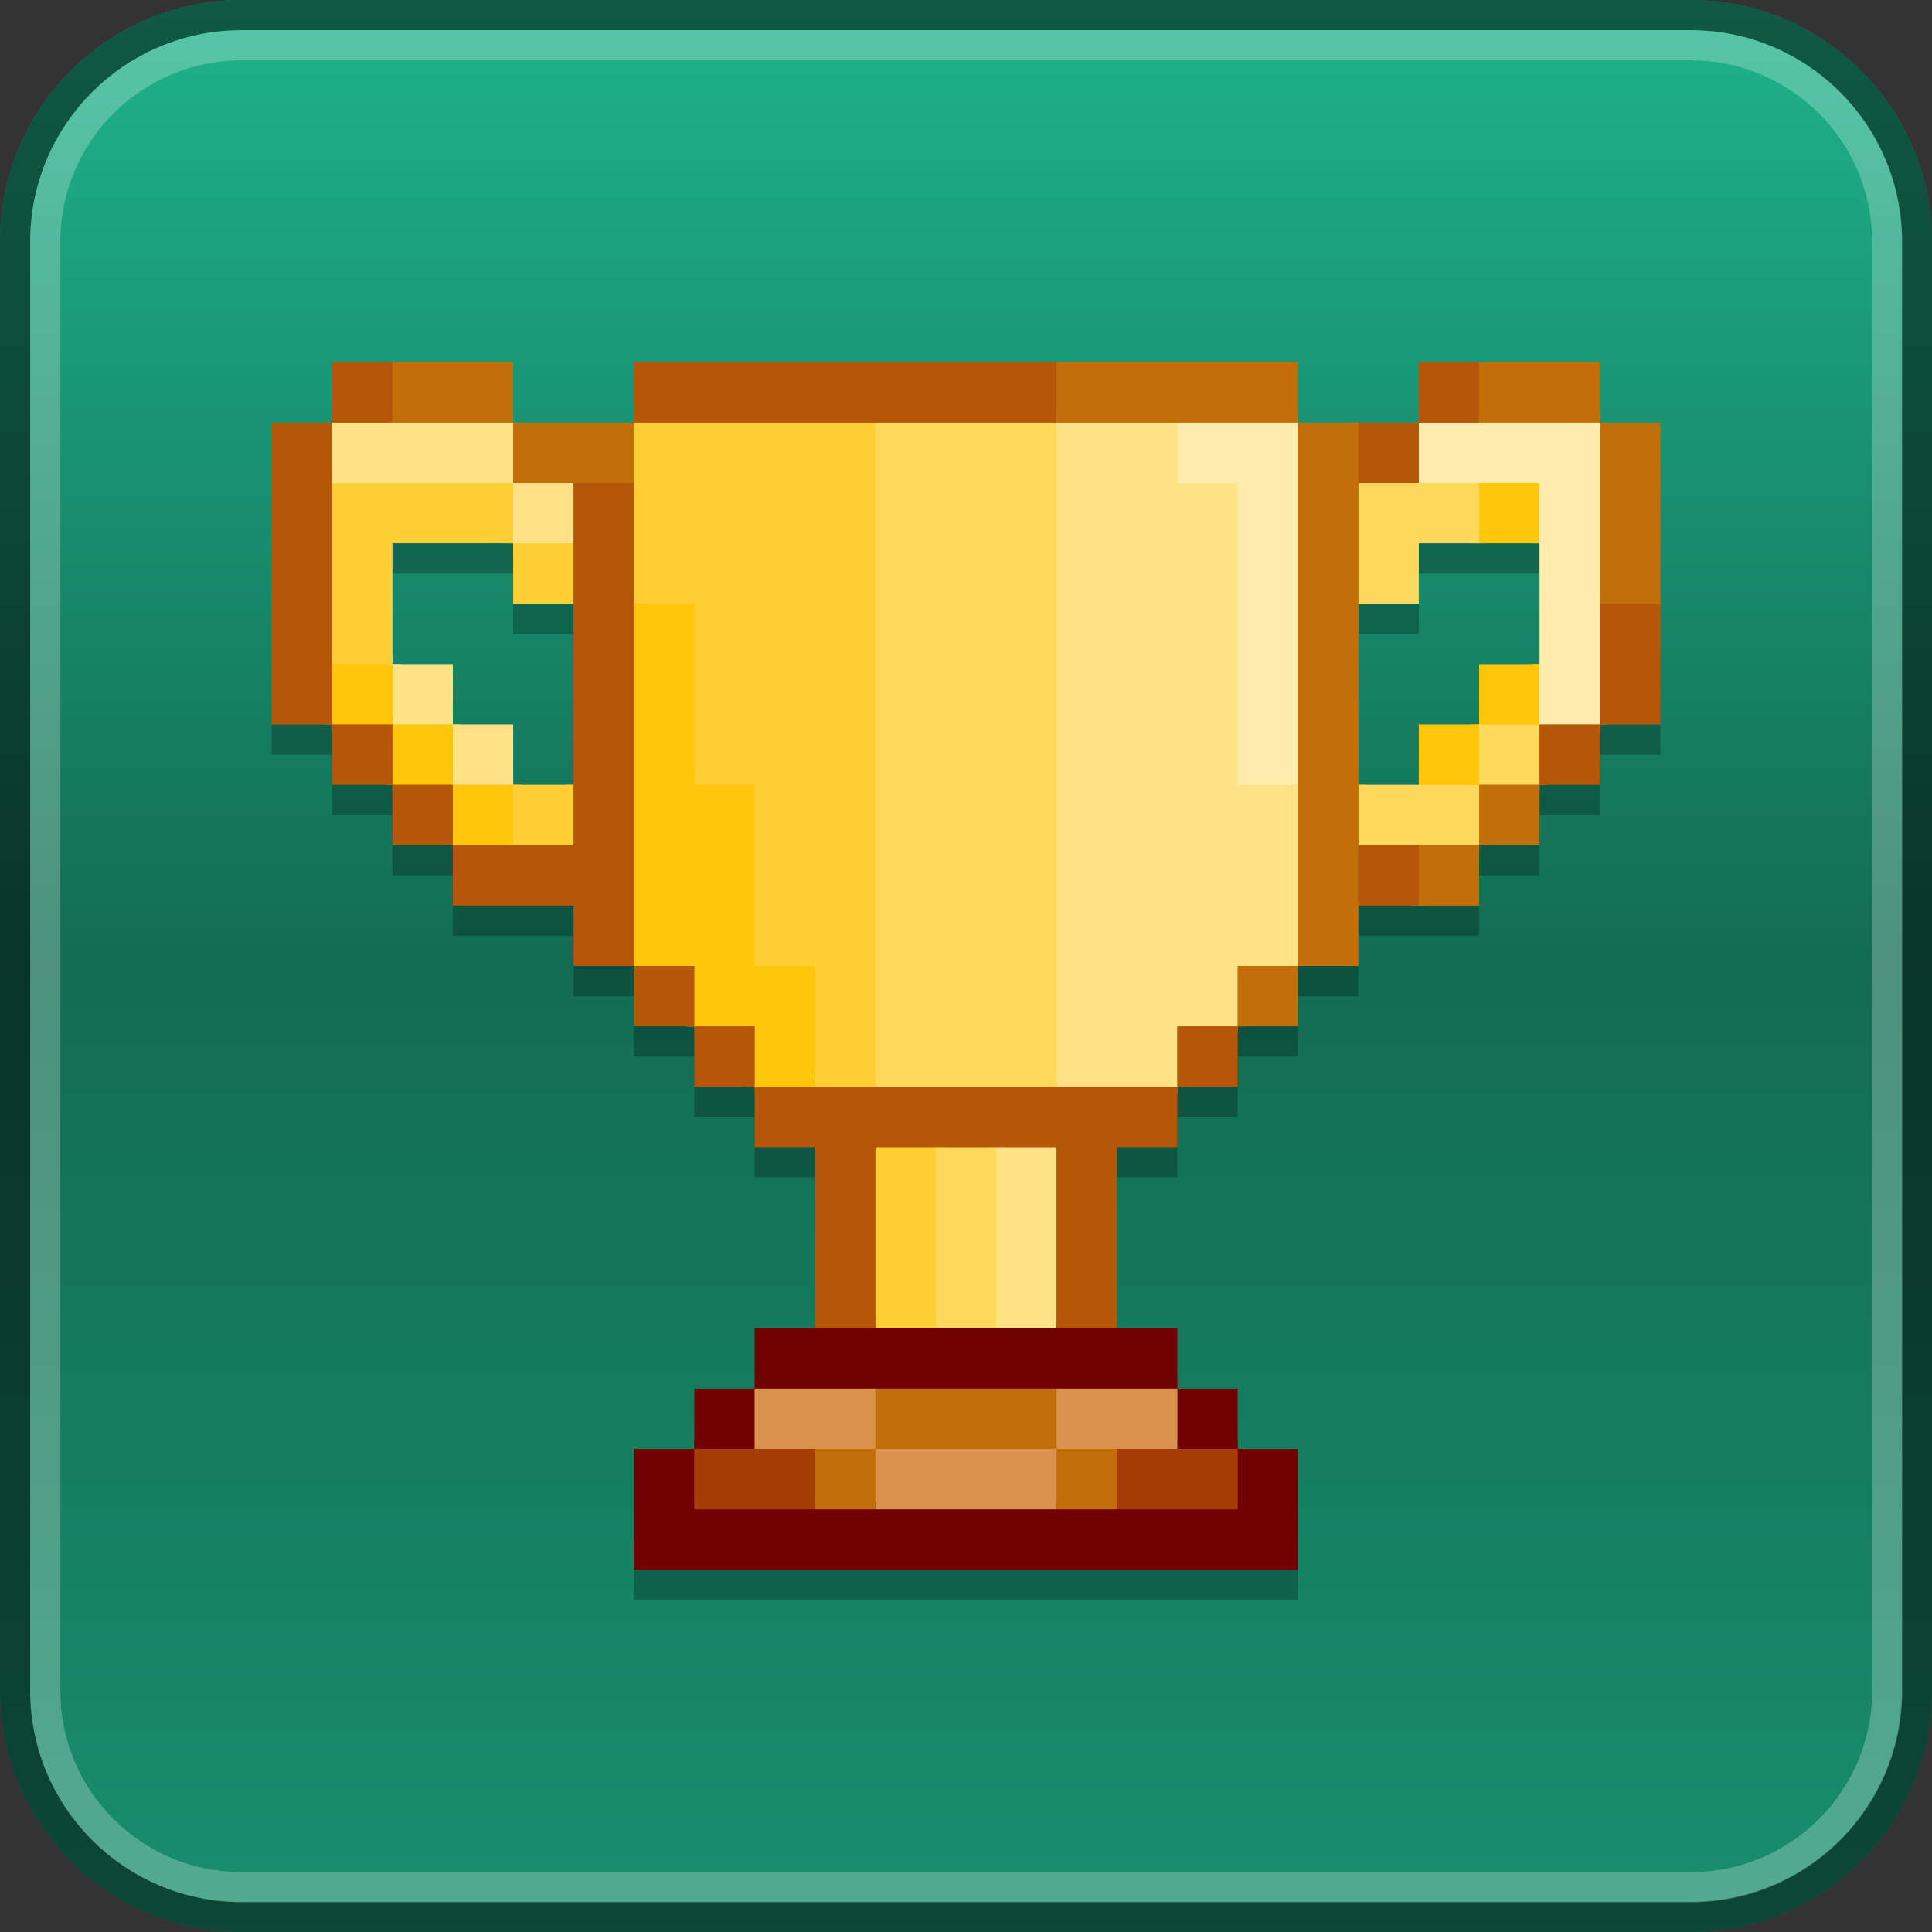 <?xml version="1.0" encoding="UTF-8" standalone="no"?><!DOCTYPE svg PUBLIC "-//W3C//DTD SVG 1.1//EN" "http://www.w3.org/Graphics/SVG/1.1/DTD/svg11.dtd"><svg width="64px" height="64px" version="1.1" xmlns="http://www.w3.org/2000/svg" xmlns:xlink="http://www.w3.org/1999/xlink" xml:space="preserve" xmlns:serif="http://www.serif.com/" style="fill-rule:evenodd;clip-rule:evenodd;stroke-linejoin:round;stroke-miterlimit:2;"><rect width="100%" height="100%" fill="#333333" stroke="none"/><g id="SpeedRun.com"><path d="M64,8L64,56C64,60.415 60.415,64 56,64L8,64C3.585,64 0,60.415 0,56L0,8C0,3.585 3.585,0 8,0L56,0C60.415,0 64,3.585 64,8Z" style="fill:url(#_Linear1);"/><g><g><rect x="21" y="51" width="22" height="2" style="fill-opacity:0.25;"/><path d="M9,24L9,25L11,25L11,27L13,27L13,29L15,29L15,31L19,31L19,33L21,33L21,35L23,35L23,37L25,37L25,39L27,39L27,27L16,27L16,25L14,25L14,24L9,24Z" style="fill-opacity:0.25;"/><g transform="matrix(-1,0,0,1,64,0)"><path d="M9,24L9,25L11,25L11,27L13,27L13,29L15,29L15,31L19,31L19,33L21,33L21,35L23,35L23,37L25,37L25,39L27,39L27,27L16,27L16,25L14,25L14,24L9,24Z" style="fill-opacity:0.25;"/></g><path d="M13,17L13,19L17,19L17,21L19,21L19,17L13,17Z" style="fill-opacity:0.25;"/><g transform="matrix(-1,0,0,1,64,0)"><path d="M13,17L13,19L17,19L17,21L19,21L19,17L13,17Z" style="fill-opacity:0.25;"/></g></g><g id="stitching"><g id="_.5px-expanded-strokes" serif:id=".5px expanded strokes"><rect x="12.75" y="12" width="0.5" height="2" style="fill:url(#_Linear2);"/><rect x="34.75" y="12" width="0.5" height="2" style="fill:url(#_Linear3);"/><rect x="48.75" y="12" width="0.5" height="2" style="fill:url(#_Linear4);"/><rect x="11" y="13.75" width="2" height="0.5" style="fill:url(#_Linear5);"/><rect x="13" y="13.75" width="4" height="0.5" style="fill:url(#_Linear6);"/><rect x="21" y="13.75" width="8" height="0.5" style="fill:url(#_Linear7);"/><rect x="29" y="13.75" width="6" height="0.5" style="fill:url(#_Linear8);"/><rect x="35" y="13.75" width="4" height="0.5" style="fill:url(#_Linear9);"/><rect x="39" y="13.75" width="4" height="0.5" style="fill:url(#_Linear10);"/><rect x="47" y="13.75" width="2" height="0.5" style="fill:url(#_Linear11);"/><rect x="49" y="13.75" width="4" height="0.5" style="fill:url(#_Linear12);"/><rect x="10.75" y="14" width="0.5" height="2" style="fill:url(#_Linear13);"/><rect x="16.75" y="14" width="0.5" height="2" style="fill:url(#_Linear14);"/><rect x="20.75" y="14" width="0.5" height="2" style="fill:url(#_Linear15);"/><rect x="28.75" y="14" width="0.5" height="22" style="fill:url(#_Linear16);"/><rect x="34.75" y="14" width="0.5" height="22" style="fill:url(#_Linear17);"/><rect x="38.75" y="14" width="0.5" height="2" style="fill:url(#_Linear18);"/><rect x="39" y="15.75" width="2" height="0.5" style="fill:url(#_Linear19);"/><g transform="matrix(6.12323e-17,5,-1,3.06162e-16,57,-179)"><rect x="39" y="15.75" width="2" height="0.5" style="fill:url(#_Linear20);"/></g><g transform="matrix(1,2.44929e-16,4.89859e-17,1,2,10)"><rect x="39" y="15.75" width="2" height="0.5" style="fill:url(#_Linear21);"/></g><rect x="42.75" y="14" width="0.5" height="12" style="fill:url(#_Linear22);"/><rect x="44.75" y="14" width="0.5" height="2" style="fill:url(#_Linear23);"/><rect x="46.75" y="14" width="0.5" height="2" style="fill:url(#_Linear24);"/><rect x="52.75" y="14" width="0.5" height="6" style="fill:url(#_Linear25);"/><rect x="11" y="15.75" width="6" height="0.5" style="fill:url(#_Linear26);"/><rect x="17" y="15.75" width="2" height="0.5" style="fill:url(#_Linear27);"/><rect x="19" y="15.75" width="2" height="0.5" style="fill:url(#_Linear28);"/><rect x="20.75" y="16" width="0.5" height="4" style="fill:url(#_Linear29);"/><rect x="21" y="19.75" width="2" height="0.5" style="fill:url(#_Linear30);"/><g transform="matrix(6.12323e-17,3,-1,1.83697e-16,43,-43)"><rect x="21" y="19.75" width="2" height="0.5" style="fill:url(#_Linear31);"/></g><g transform="matrix(1,1.22465e-16,4.08216e-17,1,2,6)"><rect x="21" y="19.75" width="2" height="0.5" style="fill:url(#_Linear32);"/></g><g transform="matrix(-6.12323e-17,3,-1,3.06162e-16,45,-37)"><rect x="21" y="19.75" width="2" height="0.5" style="fill:url(#_Linear33);"/></g><g transform="matrix(1,-2.12355e-15,-7.07849e-16,1,4,12)"><rect x="21" y="19.75" width="2" height="0.5" style="fill:url(#_Linear34);"/></g><g transform="matrix(3.51705e-15,1.75,-1,-2.46385e-15,47,-4.75)"><rect x="21" y="19.75" width="2" height="0.5" style="fill:url(#_Linear35);"/></g><rect x="27" y="35.75" width="2" height="0.5" style="fill:url(#_Linear36);"/><rect x="20.75" y="20" width="0.5" height="12" style="fill:url(#_Linear37);"/><g transform="matrix(1.02054e-17,-1,0.167,6.12323e-17,17.667,53)"><rect x="20.75" y="20" width="0.5" height="12" style="fill:url(#_Linear38);"/></g><g transform="matrix(1,-5.10269e-17,-5.10269e-17,0.167,2,28.667)"><rect x="20.75" y="20" width="0.5" height="12" style="fill:url(#_Linear39);"/></g><g transform="matrix(1.02054e-17,-1,0.167,6.12323e-17,19.667,55)"><rect x="20.75" y="20" width="0.5" height="12" style="fill:url(#_Linear40);"/></g><g transform="matrix(1,-5.10269e-17,-5.10269e-17,0.167,4,30.667)"><rect x="20.75" y="20" width="0.5" height="12" style="fill:url(#_Linear41);"/></g><g transform="matrix(1.02054e-17,-1,0.167,6.12323e-17,21.667,57)"><rect x="20.75" y="20" width="0.5" height="12" style="fill:url(#_Linear42);"/></g><rect x="29" y="35.75" width="6" height="0.5" style="fill:url(#_Linear43);"/><rect x="35" y="35.75" width="4" height="0.5" style="fill:url(#_Linear44);"/><g transform="matrix(6.12323e-17,-0.5,1,3.06162e-17,3,53.5)"><rect x="35" y="35.75" width="4" height="0.5" style="fill:url(#_Linear45);"/></g><g transform="matrix(0.5,3.06162e-17,3.06162e-17,1,21.5,-2)"><rect x="35" y="35.75" width="4" height="0.5" style="fill:url(#_Linear46);"/></g><rect x="40.75" y="32" width="0.5" height="2" style="fill:url(#_Linear47);"/><g transform="matrix(6.12323e-17,1,-1,6.12323e-17,75,-9)"><rect x="40.75" y="32" width="0.5" height="2" style="fill:url(#_Linear48);"/></g><g transform="matrix(1,-3.39932e-15,1.13311e-15,3,2,-70)"><rect x="40.75" y="32" width="0.5" height="2" style="fill:url(#_Linear49);"/></g><rect x="10.75" y="16" width="0.5" height="6" style="fill:url(#_Linear50);"/><rect x="11" y="21.75" width="2" height="0.5" style="fill:url(#_Linear51);"/><rect x="16.75" y="16" width="0.5" height="2" style="fill:url(#_Linear52);"/><g transform="matrix(6.12323e-17,-1,1,6.12323e-17,1,35)"><rect x="16.75" y="16" width="0.5" height="2" style="fill:url(#_Linear53);"/></g><rect x="18.75" y="16" width="0.5" height="2" style="fill:url(#_Linear54);"/><rect x="18.75" y="18" width="0.5" height="2" style="fill:url(#_Linear55);"/><rect x="12.75" y="22" width="0.5" height="2" style="fill:url(#_Linear56);"/><g transform="matrix(6.12323e-17,-1,1,6.12323e-17,-9,37)"><rect x="12.75" y="22" width="0.5" height="2" style="fill:url(#_Linear57);"/></g><g transform="matrix(1,0,0,1,2,2)"><rect x="12.75" y="22" width="0.5" height="2" style="fill:url(#_Linear58);"/></g><g transform="matrix(6.12323e-17,-1,1,6.12323e-17,-7,39)"><rect x="12.75" y="22" width="0.5" height="2" style="fill:url(#_Linear59);"/></g><rect x="15" y="27.75" width="2" height="0.5" style="fill:url(#_Linear60);"/><g transform="matrix(6.12323e-17,1,-1,6.12323e-17,43,11)"><rect x="15" y="27.75" width="2" height="0.5" style="fill:url(#_Linear61);"/></g><g transform="matrix(1,0,0,1,-2,-2)"><rect x="15" y="27.75" width="2" height="0.5" style="fill:url(#_Linear62);"/></g><g transform="matrix(6.12323e-17,1,-1,6.12323e-17,41,9)"><rect x="15" y="27.75" width="2" height="0.5" style="fill:url(#_Linear63);"/></g><g transform="matrix(1,-6.31439e-16,6.31439e-16,1,-4,-4)"><rect x="15" y="27.75" width="2" height="0.5" style="fill:url(#_Linear64);"/></g><rect x="16.75" y="26" width="0.5" height="2" style="fill:url(#_Linear65);"/><rect x="17" y="27.75" width="2" height="0.5" style="fill:url(#_Linear66);"/><g transform="matrix(6.12323e-17,-1,1,6.12323e-17,-9,45)"><rect x="17" y="27.75" width="2" height="0.5" style="fill:url(#_Linear67);"/></g><rect x="10.75" y="22" width="0.5" height="2" style="fill:url(#_Linear68);"/><rect x="45" y="15.75" width="2" height="0.5" style="fill:url(#_Linear69);"/><rect x="47" y="15.75" width="2" height="0.5" style="fill:url(#_Linear70);"/><rect x="49" y="15.75" width="2" height="0.5" style="fill:url(#_Linear71);"/><g transform="matrix(6.12323e-17,1,-1,6.12323e-17,67,-33)"><rect x="49" y="15.75" width="2" height="0.5" style="fill:url(#_Linear72);"/></g><rect x="52.75" y="20" width="0.5" height="4" style="fill:url(#_Linear73);"/><g transform="matrix(3.06162e-17,1,-0.5,6.12323e-17,63,-29)"><rect x="52.75" y="20" width="0.5" height="4" style="fill:url(#_Linear74);"/></g><rect x="50.75" y="22" width="0.5" height="2" style="fill:url(#_Linear75);"/><rect x="48.75" y="16" width="0.5" height="2" style="fill:url(#_Linear76);"/><rect x="44.75" y="16" width="0.5" height="4" style="fill:url(#_Linear77);"/><rect x="49" y="23.75" width="2" height="0.5" style="fill:url(#_Linear78);"/><g transform="matrix(-1.07188e-15,-1,1,-1.07188e-15,25,75)"><rect x="49" y="23.75" width="2" height="0.5" style="fill:url(#_Linear79);"/></g><g transform="matrix(1,-1.13311e-15,1.13311e-15,1,-2,2)"><rect x="49" y="23.75" width="2" height="0.5" style="fill:url(#_Linear80);"/></g><rect x="50.75" y="24" width="0.5" height="2" style="fill:url(#_Linear81);"/><rect x="49" y="25.75" width="2" height="0.5" style="fill:url(#_Linear82);"/><g transform="matrix(6.12323e-17,-1,1,6.12323e-17,23,77)"><rect x="49" y="25.75" width="2" height="0.5" style="fill:url(#_Linear83);"/></g><g transform="matrix(1,0,0,1,-2,2)"><rect x="49" y="25.75" width="2" height="0.5" style="fill:url(#_Linear84);"/></g><rect x="45" y="27.75" width="2" height="0.5" style="fill:url(#_Linear85);"/><rect x="44.75" y="26" width="0.5" height="2" style="fill:url(#_Linear86);"/><rect x="46.75" y="28" width="0.5" height="2" style="fill:url(#_Linear87);"/><rect x="28.75" y="38" width="0.5" height="6" style="fill:url(#_Linear88);"/><g transform="matrix(2.04108e-17,1,-0.333,6.12323e-17,43.667,9)"><rect x="28.75" y="38" width="0.5" height="6" style="fill:url(#_Linear89);"/></g><rect x="31" y="37.75" width="2" height="0.5" style="fill:url(#_Linear90);"/><rect x="33" y="37.75" width="2" height="0.5" style="fill:url(#_Linear91);"/><g transform="matrix(6.12323e-17,3,-1,1.83697e-16,73,-61)"><rect x="33" y="37.75" width="2" height="0.5" style="fill:url(#_Linear92);"/></g><rect x="32.75" y="38" width="0.5" height="6" style="fill:url(#_Linear93);"/><rect x="30.75" y="38" width="0.5" height="6" style="fill:url(#_Linear94);"/><g transform="matrix(1,0,0,1,-2,0)"><rect x="29" y="43.75" width="2" height="0.5" style="fill:url(#_Linear95);"/></g><rect x="29" y="43.75" width="2" height="0.5" style="fill:url(#_Linear96);"/><rect x="31" y="43.75" width="2" height="0.5" style="fill:url(#_Linear97);"/><rect x="33" y="43.75" width="2" height="0.5" style="fill:url(#_Linear98);"/><g transform="matrix(1,0,0,1,2,0)"><rect x="33" y="43.75" width="2" height="0.5" style="fill:url(#_Linear99);"/></g><rect x="25" y="45.75" width="4" height="0.5" style="fill:url(#_Linear100);"/><g transform="matrix(6.12323e-17,-0.5,1,3.06162e-17,-21,60.5)"><rect x="25" y="45.75" width="4" height="0.5" style="fill:url(#_Linear101);"/></g><g transform="matrix(1,0,0,1,10,0)"><rect x="25" y="45.75" width="4" height="0.5" style="fill:url(#_Linear102);"/></g><g transform="matrix(0,0.5,-1,9.18485e-17,85,33.5)"><rect x="25" y="45.75" width="4" height="0.5" style="fill:url(#_Linear103);"/></g><rect x="29" y="45.75" width="6" height="0.5" style="fill:url(#_Linear104);"/><rect x="28.75" y="46" width="0.5" height="2" style="fill:url(#_Linear105);"/><g transform="matrix(6.12323e-17,1,-1,6.12323e-17,75,19)"><rect x="28.75" y="46" width="0.5" height="2" style="fill:url(#_Linear106);"/></g><g transform="matrix(-1,-1.22465e-16,1.22465e-16,-1,64,94)"><rect x="28.75" y="46" width="0.5" height="2" style="fill:url(#_Linear107);"/></g><g transform="matrix(6.12323e-17,1,-1,6.12323e-17,83,19)"><rect x="28.75" y="46" width="0.5" height="2" style="fill:url(#_Linear108);"/></g><rect x="29" y="47.75" width="6" height="0.5" style="fill:url(#_Linear109);"/><rect x="25" y="47.75" width="2" height="0.5" style="fill:url(#_Linear110);"/><rect x="37" y="47.75" width="2" height="0.5" style="fill:url(#_Linear111);"/><rect x="28.75" y="48" width="0.5" height="2" style="fill:url(#_Linear112);"/><rect x="34.75" y="48" width="0.5" height="2" style="fill:url(#_Linear113);"/><rect x="29" y="49.75" width="6" height="0.5" style="fill:url(#_Linear114);"/><rect x="26.75" y="48" width="0.5" height="2" style="fill:url(#_Linear115);"/><rect x="36.75" y="48" width="0.5" height="2" style="fill:url(#_Linear116);"/><rect x="39" y="47.75" width="2" height="0.5" style="fill:url(#_Linear117);"/><g transform="matrix(6.12323e-17,1,-1,6.12323e-17,89,9)"><rect x="39" y="47.75" width="2" height="0.5" style="fill:url(#_Linear118);"/></g><g transform="matrix(-2,1.22465e-16,-2.44929e-16,-1,119,98)"><rect x="39" y="47.75" width="2" height="0.5" style="fill:url(#_Linear119);"/></g><g transform="matrix(1,0,0,1,-16,0)"><rect x="39" y="47.75" width="2" height="0.5" style="fill:url(#_Linear120);"/></g><g transform="matrix(6.12323e-17,-1,1,6.12323e-17,-25,89)"><rect x="39" y="47.75" width="2" height="0.5" style="fill:url(#_Linear121);"/></g><g transform="matrix(-2,1.22465e-16,-2.44929e-16,-1,105,98)"><rect x="39" y="47.75" width="2" height="0.5" style="fill:url(#_Linear122);"/></g><rect x="35" y="49.75" width="2" height="0.5" style="fill:url(#_Linear123);"/><g transform="matrix(1,0,0,1,-8,0)"><rect x="35" y="49.75" width="2" height="0.5" style="fill:url(#_Linear124);"/></g><rect x="53" y="19.75" width="2" height="0.5" style="fill:url(#_Linear125);"/></g></g><g><path d="M41,48L43,48L43,52L21,52L21,48L23,48L23,50L41,50L41,48ZM23,48L23,46L25,46L25,48L23,48ZM25,46L25,44L39,44L39,46L25,46ZM39,46L41,46L41,48L39,48L39,46Z" style="fill:rgb(113,0,0);"/><path d="M35,48L35,46L39,46L39,48L35,48ZM29,48L25,48L25,46L29,46L29,48ZM29,48L35,48L35,50L29,50L29,48Z" style="fill:rgb(218,145,77);"/><path d="M27,48L27,50L23,50L23,48L27,48ZM41,48L41,50L37,50L37,48L41,48Z" style="fill:rgb(166,60,6);"/><path d="M49,26L49,28L45,28L45,26L49,26ZM49,26L49,24L51,24L51,26L49,26ZM45,20L45,16L49,16L49,18L47,18L47,20L45,20ZM35,14L35,36L29,36L29,14L35,14ZM33,38L33,44L31,44L31,38L33,38Z" style="fill:rgb(255,217,92);"/><path d="M17,16L19,16L19,18L17,18L17,16ZM17,16L11,16L11,14L17,14L17,16ZM15,24L13,24L13,22L15,22L15,24ZM15,24L17,24L17,26L15,26L15,24ZM35,36L35,14L39,14L39,16L41,16L41,26L43,26L43,32L41,32L41,34L39,34L39,36L35,36ZM35,38L35,44L33,44L33,38L35,38Z" style="fill:rgb(255,226,133);"/><path d="M17,18L19,18L19,20L17,20L17,18ZM17,18L13,18L13,22L11,22L11,16L17,16L17,18ZM23,20L21,20L21,14L29,14L29,36L27,36L27,32L25,32L25,26L23,26L23,20ZM31,38L31,44L29,44L29,38L31,38ZM19,26L19,28L17,28L17,26L19,26Z" style="fill:rgb(255,207,51);"/><path d="M13,24L11,24L11,22L13,22L13,24ZM13,24L15,24L15,26L13,26L13,24ZM15,26L17,26L17,28L15,28L15,26ZM49,24L49,26L47,26L47,24L49,24ZM49,24L49,22L51,22L51,24L49,24ZM23,32L21,32L21,20L23,20L23,26L25,26L25,32L27,32L27,36L25,36L25,34L23,34L23,32ZM51,16L51,18L49,18L49,16L51,16Z" style="fill:rgb(255,198,10);"/><path d="M41,16L39,16L39,14L43,14L43,26L41,26L41,16ZM51,16L47,16L47,14L53,14L53,24L51,24L51,16Z" style="fill:rgb(255,236,173);"/><path d="M53,24L53,26L51,26L51,24L53,24ZM53,24L53,20L55,20L55,24L53,24ZM47,14L47,12L49,12L49,14L47,14ZM47,14L47,16L45,16L45,14L47,14ZM11,14L11,12L13,12L13,14L11,14ZM25,36L39,36L39,38L37,38L37,44L35,44L35,38L29,38L29,44L27,44L27,38L25,38L25,36ZM23,34L25,34L25,36L23,36L23,34ZM21,32L23,32L23,34L21,34L21,32ZM11,24L9,24L9,14L11,14L11,24ZM39,36L39,34L41,34L41,36L39,36ZM15,28L19,28L19,16L21,16L21,32L19,32L19,30L15,30L15,28ZM11,24L13,24L13,26L11,26L11,24ZM13,26L15,26L15,28L13,28L13,26ZM47,28L47,30L45,30L45,28L47,28ZM35,12L35,14L21,14L21,12L35,12Z" style="fill:rgb(181,86,8);"/><path d="M17,14L13,14L13,12L17,12L17,14ZM17,14L21,14L21,16L17,16L17,14ZM43,32L43,34L41,34L41,32L43,32ZM43,14L45,14L45,32L43,32L43,14ZM43,14L35,14L35,12L43,12L43,14ZM53,14L49,14L49,12L53,12L53,14ZM53,14L55,14L55,20L53,20L53,14ZM49,28L49,30L47,30L47,28L49,28ZM49,28L49,26L51,26L51,28L49,28ZM29,48L29,46L35,46L35,48L29,48ZM35,48L37,48L37,50L35,50L35,48ZM29,48L29,50L27,50L27,48L29,48Z" style="fill:rgb(195,111,9);"/></g></g></g><g><path d="M64,8L64,56C64,60.415 60.415,64 56,64L8,64C3.585,64 0,60.415 0,56L0,8C0,3.585 3.585,0 8,0L56,0C60.415,0 64,3.585 64,8ZM63,8C63,4.137 59.863,1 56,1L8,1C4.137,1 1,4.137 1,8L1,56C1,59.863 4.137,63 8,63L56,63C59.863,63 63,59.863 63,56L63,8Z" style="fill-opacity:0.5;"/><g transform="matrix(0.969,0,0,0.969,1,1)"><path d="M64,7.226L64,56.774C64,60.762 60.762,64 56.774,64L7.226,64C3.238,64 0,60.762 0,56.774L0,7.226C0,3.238 3.238,0 7.226,0L56.774,0C60.762,0 64,3.238 64,7.226ZM62.968,7.226C62.968,3.807 60.193,1.032 56.774,1.032L7.226,1.032C3.807,1.032 1.032,3.807 1.032,7.226L1.032,56.774C1.032,60.193 3.807,62.968 7.226,62.968L56.774,62.968C60.193,62.968 62.968,60.193 62.968,56.774L62.968,7.226Z" style="fill:white;fill-opacity:0.25;"/></g></g><defs><linearGradient id="_Linear1" x1="0" y1="0" x2="1" y2="0" gradientUnits="userSpaceOnUse" gradientTransform="matrix(3.91887e-15,64,-64,3.91887e-15,32,1.77636e-15)"><stop offset="0" style="stop-color:rgb(30,180,139);stop-opacity:1"/><stop offset="0.5" style="stop-color:rgb(18,108,83);stop-opacity:1"/><stop offset="1" style="stop-color:rgb(24,143,110);stop-opacity:1"/></linearGradient><linearGradient id="_Linear2" x1="0" y1="0" x2="1" y2="0" gradientUnits="userSpaceOnUse" gradientTransform="matrix(1,0,0,1,12.5,13)"><stop offset="0" style="stop-color:rgb(181,86,8);stop-opacity:1"/><stop offset="1" style="stop-color:rgb(195,111,9);stop-opacity:1"/></linearGradient><linearGradient id="_Linear3" x1="0" y1="0" x2="1" y2="0" gradientUnits="userSpaceOnUse" gradientTransform="matrix(1,0,0,1,34.5,13)"><stop offset="0" style="stop-color:rgb(181,86,8);stop-opacity:1"/><stop offset="1" style="stop-color:rgb(195,111,9);stop-opacity:1"/></linearGradient><linearGradient id="_Linear4" x1="0" y1="0" x2="1" y2="0" gradientUnits="userSpaceOnUse" gradientTransform="matrix(1,0,0,1,48.5,13)"><stop offset="0" style="stop-color:rgb(181,86,8);stop-opacity:1"/><stop offset="1" style="stop-color:rgb(195,111,9);stop-opacity:1"/></linearGradient><linearGradient id="_Linear5" x1="0" y1="0" x2="1" y2="0" gradientUnits="userSpaceOnUse" gradientTransform="matrix(6.12323e-17,1,-1,6.12323e-17,12,13.5)"><stop offset="0" style="stop-color:rgb(181,86,8);stop-opacity:1"/><stop offset="1" style="stop-color:rgb(255,226,133);stop-opacity:1"/></linearGradient><linearGradient id="_Linear6" x1="0" y1="0" x2="1" y2="0" gradientUnits="userSpaceOnUse" gradientTransform="matrix(6.12323e-17,1,-1,6.12323e-17,15,13.5)"><stop offset="0" style="stop-color:rgb(195,111,9);stop-opacity:1"/><stop offset="1" style="stop-color:rgb(255,226,133);stop-opacity:1"/></linearGradient><linearGradient id="_Linear7" x1="0" y1="0" x2="1" y2="0" gradientUnits="userSpaceOnUse" gradientTransform="matrix(6.12323e-17,1,-1,6.12323e-17,25,13.5)"><stop offset="0" style="stop-color:rgb(181,86,8);stop-opacity:1"/><stop offset="1" style="stop-color:rgb(255,207,51);stop-opacity:1"/></linearGradient><linearGradient id="_Linear8" x1="0" y1="0" x2="1" y2="0" gradientUnits="userSpaceOnUse" gradientTransform="matrix(6.12323e-17,1,-1,6.12323e-17,32,13.5)"><stop offset="0" style="stop-color:rgb(181,86,8);stop-opacity:1"/><stop offset="1" style="stop-color:rgb(255,217,92);stop-opacity:1"/></linearGradient><linearGradient id="_Linear9" x1="0" y1="0" x2="1" y2="0" gradientUnits="userSpaceOnUse" gradientTransform="matrix(6.12323e-17,1,-1,6.12323e-17,37,13.5)"><stop offset="0" style="stop-color:rgb(195,111,9);stop-opacity:1"/><stop offset="1" style="stop-color:rgb(255,226,133);stop-opacity:1"/></linearGradient><linearGradient id="_Linear10" x1="0" y1="0" x2="1" y2="0" gradientUnits="userSpaceOnUse" gradientTransform="matrix(6.12323e-17,1,-1,6.12323e-17,41,13.5)"><stop offset="0" style="stop-color:rgb(195,111,9);stop-opacity:1"/><stop offset="1" style="stop-color:rgb(255,236,173);stop-opacity:1"/></linearGradient><linearGradient id="_Linear11" x1="0" y1="0" x2="1" y2="0" gradientUnits="userSpaceOnUse" gradientTransform="matrix(6.12323e-17,1,-1,6.12323e-17,48,13.5)"><stop offset="0" style="stop-color:rgb(181,86,8);stop-opacity:1"/><stop offset="1" style="stop-color:rgb(255,236,173);stop-opacity:1"/></linearGradient><linearGradient id="_Linear12" x1="0" y1="0" x2="1" y2="0" gradientUnits="userSpaceOnUse" gradientTransform="matrix(6.12323e-17,1,-1,6.12323e-17,51,13.5)"><stop offset="0" style="stop-color:rgb(195,111,9);stop-opacity:1"/><stop offset="1" style="stop-color:rgb(255,236,173);stop-opacity:1"/></linearGradient><linearGradient id="_Linear13" x1="0" y1="0" x2="1" y2="0" gradientUnits="userSpaceOnUse" gradientTransform="matrix(1,0,0,1,10.5,15)"><stop offset="0" style="stop-color:rgb(181,86,8);stop-opacity:1"/><stop offset="1" style="stop-color:rgb(255,226,133);stop-opacity:1"/></linearGradient><linearGradient id="_Linear14" x1="0" y1="0" x2="1" y2="0" gradientUnits="userSpaceOnUse" gradientTransform="matrix(1,0,0,1,16.5,15)"><stop offset="0" style="stop-color:rgb(255,226,133);stop-opacity:1"/><stop offset="1" style="stop-color:rgb(195,111,9);stop-opacity:1"/></linearGradient><linearGradient id="_Linear15" x1="0" y1="0" x2="1" y2="0" gradientUnits="userSpaceOnUse" gradientTransform="matrix(1,0,0,1,20.5,15)"><stop offset="0" style="stop-color:rgb(195,111,9);stop-opacity:1"/><stop offset="1" style="stop-color:rgb(255,207,51);stop-opacity:1"/></linearGradient><linearGradient id="_Linear16" x1="0" y1="0" x2="1" y2="0" gradientUnits="userSpaceOnUse" gradientTransform="matrix(1,0,0,1,28.5,25)"><stop offset="0" style="stop-color:rgb(255,207,51);stop-opacity:1"/><stop offset="1" style="stop-color:rgb(255,217,92);stop-opacity:1"/></linearGradient><linearGradient id="_Linear17" x1="0" y1="0" x2="1" y2="0" gradientUnits="userSpaceOnUse" gradientTransform="matrix(1,0,0,1,34.5,25)"><stop offset="0" style="stop-color:rgb(255,217,92);stop-opacity:1"/><stop offset="1" style="stop-color:rgb(255,226,133);stop-opacity:1"/></linearGradient><linearGradient id="_Linear18" x1="0" y1="0" x2="1" y2="0" gradientUnits="userSpaceOnUse" gradientTransform="matrix(1,0,0,1,38.5,15)"><stop offset="0" style="stop-color:rgb(255,226,133);stop-opacity:1"/><stop offset="1" style="stop-color:rgb(255,236,173);stop-opacity:1"/></linearGradient><linearGradient id="_Linear19" x1="0" y1="0" x2="1" y2="0" gradientUnits="userSpaceOnUse" gradientTransform="matrix(6.12323e-17,-1,1,6.12323e-17,40,16.5)"><stop offset="0" style="stop-color:rgb(255,226,133);stop-opacity:1"/><stop offset="1" style="stop-color:rgb(255,236,173);stop-opacity:1"/></linearGradient><linearGradient id="_Linear20" x1="0" y1="0" x2="1" y2="0" gradientUnits="userSpaceOnUse" gradientTransform="matrix(6.12323e-17,-1,1,6.12323e-17,40,16.5)"><stop offset="0" style="stop-color:rgb(255,226,133);stop-opacity:1"/><stop offset="1" style="stop-color:rgb(255,236,173);stop-opacity:1"/></linearGradient><linearGradient id="_Linear21" x1="0" y1="0" x2="1" y2="0" gradientUnits="userSpaceOnUse" gradientTransform="matrix(6.12323e-17,-1,1,6.12323e-17,40,16.5)"><stop offset="0" style="stop-color:rgb(255,226,133);stop-opacity:1"/><stop offset="1" style="stop-color:rgb(255,236,173);stop-opacity:1"/></linearGradient><linearGradient id="_Linear22" x1="0" y1="0" x2="1" y2="0" gradientUnits="userSpaceOnUse" gradientTransform="matrix(1,0,0,1,42.5,20)"><stop offset="0" style="stop-color:rgb(255,236,173);stop-opacity:1"/><stop offset="1" style="stop-color:rgb(195,111,9);stop-opacity:1"/></linearGradient><linearGradient id="_Linear23" x1="0" y1="0" x2="1" y2="0" gradientUnits="userSpaceOnUse" gradientTransform="matrix(1,0,0,1,44.5,15)"><stop offset="0" style="stop-color:rgb(195,111,9);stop-opacity:1"/><stop offset="1" style="stop-color:rgb(181,86,8);stop-opacity:1"/></linearGradient><linearGradient id="_Linear24" x1="0" y1="0" x2="1" y2="0" gradientUnits="userSpaceOnUse" gradientTransform="matrix(1,0,0,1,46.5,15)"><stop offset="0" style="stop-color:rgb(181,86,8);stop-opacity:1"/><stop offset="1" style="stop-color:rgb(255,236,173);stop-opacity:1"/></linearGradient><linearGradient id="_Linear25" x1="0" y1="0" x2="1" y2="0" gradientUnits="userSpaceOnUse" gradientTransform="matrix(1,0,0,1,52.5,17)"><stop offset="0" style="stop-color:rgb(255,236,173);stop-opacity:1"/><stop offset="1" style="stop-color:rgb(195,111,9);stop-opacity:1"/></linearGradient><linearGradient id="_Linear26" x1="0" y1="0" x2="1" y2="0" gradientUnits="userSpaceOnUse" gradientTransform="matrix(6.12323e-17,1,-1,6.12323e-17,14,15.5)"><stop offset="0" style="stop-color:rgb(255,226,133);stop-opacity:1"/><stop offset="1" style="stop-color:rgb(255,207,51);stop-opacity:1"/></linearGradient><linearGradient id="_Linear27" x1="0" y1="0" x2="1" y2="0" gradientUnits="userSpaceOnUse" gradientTransform="matrix(6.12323e-17,1,-1,6.12323e-17,18,15.5)"><stop offset="0" style="stop-color:rgb(195,111,9);stop-opacity:1"/><stop offset="1" style="stop-color:rgb(255,226,133);stop-opacity:1"/></linearGradient><linearGradient id="_Linear28" x1="0" y1="0" x2="1" y2="0" gradientUnits="userSpaceOnUse" gradientTransform="matrix(6.12323e-17,1,-1,6.12323e-17,20,15.5)"><stop offset="0" style="stop-color:rgb(195,111,9);stop-opacity:1"/><stop offset="1" style="stop-color:rgb(181,86,8);stop-opacity:1"/></linearGradient><linearGradient id="_Linear29" x1="0" y1="0" x2="1" y2="0" gradientUnits="userSpaceOnUse" gradientTransform="matrix(1,0,0,1,20.5,18)"><stop offset="0" style="stop-color:rgb(181,86,8);stop-opacity:1"/><stop offset="1" style="stop-color:rgb(255,207,51);stop-opacity:1"/></linearGradient><linearGradient id="_Linear30" x1="0" y1="0" x2="1" y2="0" gradientUnits="userSpaceOnUse" gradientTransform="matrix(6.12323e-17,1,-1,6.12323e-17,22,19.5)"><stop offset="0" style="stop-color:rgb(255,207,51);stop-opacity:1"/><stop offset="1" style="stop-color:rgb(255,198,10);stop-opacity:1"/></linearGradient><linearGradient id="_Linear31" x1="0" y1="0" x2="1" y2="0" gradientUnits="userSpaceOnUse" gradientTransform="matrix(6.12323e-17,1,-1,6.12323e-17,22,19.5)"><stop offset="0" style="stop-color:rgb(255,207,51);stop-opacity:1"/><stop offset="1" style="stop-color:rgb(255,198,10);stop-opacity:1"/></linearGradient><linearGradient id="_Linear32" x1="0" y1="0" x2="1" y2="0" gradientUnits="userSpaceOnUse" gradientTransform="matrix(6.12323e-17,1,-1,6.12323e-17,22,19.5)"><stop offset="0" style="stop-color:rgb(255,207,51);stop-opacity:1"/><stop offset="1" style="stop-color:rgb(255,198,10);stop-opacity:1"/></linearGradient><linearGradient id="_Linear33" x1="0" y1="0" x2="1" y2="0" gradientUnits="userSpaceOnUse" gradientTransform="matrix(6.12323e-17,1,-1,6.12323e-17,22,19.5)"><stop offset="0" style="stop-color:rgb(255,207,51);stop-opacity:1"/><stop offset="1" style="stop-color:rgb(255,198,10);stop-opacity:1"/></linearGradient><linearGradient id="_Linear34" x1="0" y1="0" x2="1" y2="0" gradientUnits="userSpaceOnUse" gradientTransform="matrix(6.12323e-17,1,-1,6.12323e-17,22,19.5)"><stop offset="0" style="stop-color:rgb(255,207,51);stop-opacity:1"/><stop offset="1" style="stop-color:rgb(255,198,10);stop-opacity:1"/></linearGradient><linearGradient id="_Linear35" x1="0" y1="0" x2="1" y2="0" gradientUnits="userSpaceOnUse" gradientTransform="matrix(6.12323e-17,1,-1,6.12323e-17,22,19.5)"><stop offset="0" style="stop-color:rgb(255,207,51);stop-opacity:1"/><stop offset="1" style="stop-color:rgb(255,198,10);stop-opacity:1"/></linearGradient><linearGradient id="_Linear36" x1="0" y1="0" x2="1" y2="0" gradientUnits="userSpaceOnUse" gradientTransform="matrix(6.12323e-17,1,-1,6.12323e-17,28,35.5)"><stop offset="0" style="stop-color:rgb(255,207,51);stop-opacity:1"/><stop offset="1" style="stop-color:rgb(181,86,8);stop-opacity:1"/></linearGradient><linearGradient id="_Linear37" x1="0" y1="0" x2="1" y2="0" gradientUnits="userSpaceOnUse" gradientTransform="matrix(1,0,0,1,20.5,26)"><stop offset="0" style="stop-color:rgb(181,86,8);stop-opacity:1"/><stop offset="1" style="stop-color:rgb(255,198,10);stop-opacity:1"/></linearGradient><linearGradient id="_Linear38" x1="0" y1="0" x2="1" y2="0" gradientUnits="userSpaceOnUse" gradientTransform="matrix(1,0,0,1,20.5,26)"><stop offset="0" style="stop-color:rgb(181,86,8);stop-opacity:1"/><stop offset="1" style="stop-color:rgb(255,198,10);stop-opacity:1"/></linearGradient><linearGradient id="_Linear39" x1="0" y1="0" x2="1" y2="0" gradientUnits="userSpaceOnUse" gradientTransform="matrix(1,0,0,1,20.5,26)"><stop offset="0" style="stop-color:rgb(181,86,8);stop-opacity:1"/><stop offset="1" style="stop-color:rgb(255,198,10);stop-opacity:1"/></linearGradient><linearGradient id="_Linear40" x1="0" y1="0" x2="1" y2="0" gradientUnits="userSpaceOnUse" gradientTransform="matrix(1,0,0,1,20.5,26)"><stop offset="0" style="stop-color:rgb(181,86,8);stop-opacity:1"/><stop offset="1" style="stop-color:rgb(255,198,10);stop-opacity:1"/></linearGradient><linearGradient id="_Linear41" x1="0" y1="0" x2="1" y2="0" gradientUnits="userSpaceOnUse" gradientTransform="matrix(1,0,0,1,20.5,26)"><stop offset="0" style="stop-color:rgb(181,86,8);stop-opacity:1"/><stop offset="1" style="stop-color:rgb(255,198,10);stop-opacity:1"/></linearGradient><linearGradient id="_Linear42" x1="0" y1="0" x2="1" y2="0" gradientUnits="userSpaceOnUse" gradientTransform="matrix(1,0,0,1,20.5,26)"><stop offset="0" style="stop-color:rgb(181,86,8);stop-opacity:1"/><stop offset="1" style="stop-color:rgb(255,198,10);stop-opacity:1"/></linearGradient><linearGradient id="_Linear43" x1="0" y1="0" x2="1" y2="0" gradientUnits="userSpaceOnUse" gradientTransform="matrix(6.12323e-17,1,-1,6.12323e-17,32,35.5)"><stop offset="0" style="stop-color:rgb(255,217,92);stop-opacity:1"/><stop offset="1" style="stop-color:rgb(181,86,8);stop-opacity:1"/></linearGradient><linearGradient id="_Linear44" x1="0" y1="0" x2="1" y2="0" gradientUnits="userSpaceOnUse" gradientTransform="matrix(6.12323e-17,1,-1,6.12323e-17,37,35.5)"><stop offset="0" style="stop-color:rgb(255,226,133);stop-opacity:1"/><stop offset="1" style="stop-color:rgb(181,86,8);stop-opacity:1"/></linearGradient><linearGradient id="_Linear45" x1="0" y1="0" x2="1" y2="0" gradientUnits="userSpaceOnUse" gradientTransform="matrix(6.12323e-17,1,-1,6.12323e-17,37,35.5)"><stop offset="0" style="stop-color:rgb(255,226,133);stop-opacity:1"/><stop offset="1" style="stop-color:rgb(181,86,8);stop-opacity:1"/></linearGradient><linearGradient id="_Linear46" x1="0" y1="0" x2="1" y2="0" gradientUnits="userSpaceOnUse" gradientTransform="matrix(6.12323e-17,1,-1,6.12323e-17,37,35.5)"><stop offset="0" style="stop-color:rgb(255,226,133);stop-opacity:1"/><stop offset="1" style="stop-color:rgb(181,86,8);stop-opacity:1"/></linearGradient><linearGradient id="_Linear47" x1="0" y1="0" x2="1" y2="0" gradientUnits="userSpaceOnUse" gradientTransform="matrix(1,0,0,1,40.5,33)"><stop offset="0" style="stop-color:rgb(255,226,133);stop-opacity:1"/><stop offset="1" style="stop-color:rgb(195,111,9);stop-opacity:1"/></linearGradient><linearGradient id="_Linear48" x1="0" y1="0" x2="1" y2="0" gradientUnits="userSpaceOnUse" gradientTransform="matrix(1,0,0,1,40.5,33)"><stop offset="0" style="stop-color:rgb(255,226,133);stop-opacity:1"/><stop offset="1" style="stop-color:rgb(195,111,9);stop-opacity:1"/></linearGradient><linearGradient id="_Linear49" x1="0" y1="0" x2="1" y2="0" gradientUnits="userSpaceOnUse" gradientTransform="matrix(1,0,0,1,40.5,33)"><stop offset="0" style="stop-color:rgb(255,226,133);stop-opacity:1"/><stop offset="1" style="stop-color:rgb(195,111,9);stop-opacity:1"/></linearGradient><linearGradient id="_Linear50" x1="0" y1="0" x2="1" y2="0" gradientUnits="userSpaceOnUse" gradientTransform="matrix(1,0,0,1,10.5,19)"><stop offset="0" style="stop-color:rgb(181,86,8);stop-opacity:1"/><stop offset="1" style="stop-color:rgb(255,207,51);stop-opacity:1"/></linearGradient><linearGradient id="_Linear51" x1="0" y1="0" x2="1" y2="0" gradientUnits="userSpaceOnUse" gradientTransform="matrix(6.12323e-17,1,-1,6.12323e-17,12,21.5)"><stop offset="0" style="stop-color:rgb(255,207,51);stop-opacity:1"/><stop offset="1" style="stop-color:rgb(255,198,10);stop-opacity:1"/></linearGradient><linearGradient id="_Linear52" x1="0" y1="0" x2="1" y2="0" gradientUnits="userSpaceOnUse" gradientTransform="matrix(1,0,0,1,16.5,17)"><stop offset="0" style="stop-color:rgb(255,207,51);stop-opacity:1"/><stop offset="1" style="stop-color:rgb(255,226,133);stop-opacity:1"/></linearGradient><linearGradient id="_Linear53" x1="0" y1="0" x2="1" y2="0" gradientUnits="userSpaceOnUse" gradientTransform="matrix(1,0,0,1,16.5,17)"><stop offset="0" style="stop-color:rgb(255,207,51);stop-opacity:1"/><stop offset="1" style="stop-color:rgb(255,226,133);stop-opacity:1"/></linearGradient><linearGradient id="_Linear54" x1="0" y1="0" x2="1" y2="0" gradientUnits="userSpaceOnUse" gradientTransform="matrix(1,0,0,1,18.5,17)"><stop offset="0" style="stop-color:rgb(255,226,133);stop-opacity:1"/><stop offset="1" style="stop-color:rgb(181,86,8);stop-opacity:1"/></linearGradient><linearGradient id="_Linear55" x1="0" y1="0" x2="1" y2="0" gradientUnits="userSpaceOnUse" gradientTransform="matrix(1,0,0,1,18.5,19)"><stop offset="0" style="stop-color:rgb(255,207,51);stop-opacity:1"/><stop offset="1" style="stop-color:rgb(181,86,8);stop-opacity:1"/></linearGradient><linearGradient id="_Linear56" x1="0" y1="0" x2="1" y2="0" gradientUnits="userSpaceOnUse" gradientTransform="matrix(1,0,0,1,12.5,23)"><stop offset="0" style="stop-color:rgb(255,198,10);stop-opacity:1"/><stop offset="1" style="stop-color:rgb(255,226,133);stop-opacity:1"/></linearGradient><linearGradient id="_Linear57" x1="0" y1="0" x2="1" y2="0" gradientUnits="userSpaceOnUse" gradientTransform="matrix(1,0,0,1,12.5,23)"><stop offset="0" style="stop-color:rgb(255,198,10);stop-opacity:1"/><stop offset="1" style="stop-color:rgb(255,226,133);stop-opacity:1"/></linearGradient><linearGradient id="_Linear58" x1="0" y1="0" x2="1" y2="0" gradientUnits="userSpaceOnUse" gradientTransform="matrix(1,0,0,1,12.5,23)"><stop offset="0" style="stop-color:rgb(255,198,10);stop-opacity:1"/><stop offset="1" style="stop-color:rgb(255,226,133);stop-opacity:1"/></linearGradient><linearGradient id="_Linear59" x1="0" y1="0" x2="1" y2="0" gradientUnits="userSpaceOnUse" gradientTransform="matrix(1,0,0,1,12.5,23)"><stop offset="0" style="stop-color:rgb(255,198,10);stop-opacity:1"/><stop offset="1" style="stop-color:rgb(255,226,133);stop-opacity:1"/></linearGradient><linearGradient id="_Linear60" x1="0" y1="0" x2="1" y2="0" gradientUnits="userSpaceOnUse" gradientTransform="matrix(6.12323e-17,1,-1,6.12323e-17,16,27.5)"><stop offset="0" style="stop-color:rgb(255,198,10);stop-opacity:1"/><stop offset="1" style="stop-color:rgb(181,86,8);stop-opacity:1"/></linearGradient><linearGradient id="_Linear61" x1="0" y1="0" x2="1" y2="0" gradientUnits="userSpaceOnUse" gradientTransform="matrix(6.12323e-17,1,-1,6.12323e-17,16,27.5)"><stop offset="0" style="stop-color:rgb(255,198,10);stop-opacity:1"/><stop offset="1" style="stop-color:rgb(181,86,8);stop-opacity:1"/></linearGradient><linearGradient id="_Linear62" x1="0" y1="0" x2="1" y2="0" gradientUnits="userSpaceOnUse" gradientTransform="matrix(6.12323e-17,1,-1,6.12323e-17,16,27.5)"><stop offset="0" style="stop-color:rgb(255,198,10);stop-opacity:1"/><stop offset="1" style="stop-color:rgb(181,86,8);stop-opacity:1"/></linearGradient><linearGradient id="_Linear63" x1="0" y1="0" x2="1" y2="0" gradientUnits="userSpaceOnUse" gradientTransform="matrix(6.12323e-17,1,-1,6.12323e-17,16,27.5)"><stop offset="0" style="stop-color:rgb(255,198,10);stop-opacity:1"/><stop offset="1" style="stop-color:rgb(181,86,8);stop-opacity:1"/></linearGradient><linearGradient id="_Linear64" x1="0" y1="0" x2="1" y2="0" gradientUnits="userSpaceOnUse" gradientTransform="matrix(6.12323e-17,1,-1,6.12323e-17,16,27.5)"><stop offset="0" style="stop-color:rgb(255,198,10);stop-opacity:1"/><stop offset="1" style="stop-color:rgb(181,86,8);stop-opacity:1"/></linearGradient><linearGradient id="_Linear65" x1="0" y1="0" x2="1" y2="0" gradientUnits="userSpaceOnUse" gradientTransform="matrix(1,0,0,1,16.5,27)"><stop offset="0" style="stop-color:rgb(255,198,10);stop-opacity:1"/><stop offset="1" style="stop-color:rgb(255,207,51);stop-opacity:1"/></linearGradient><linearGradient id="_Linear66" x1="0" y1="0" x2="1" y2="0" gradientUnits="userSpaceOnUse" gradientTransform="matrix(6.12323e-17,1,-1,6.12323e-17,18,27.5)"><stop offset="0" style="stop-color:rgb(255,207,51);stop-opacity:1"/><stop offset="1" style="stop-color:rgb(181,86,8);stop-opacity:1"/></linearGradient><linearGradient id="_Linear67" x1="0" y1="0" x2="1" y2="0" gradientUnits="userSpaceOnUse" gradientTransform="matrix(6.12323e-17,1,-1,6.12323e-17,18,27.5)"><stop offset="0" style="stop-color:rgb(255,207,51);stop-opacity:1"/><stop offset="1" style="stop-color:rgb(181,86,8);stop-opacity:1"/></linearGradient><linearGradient id="_Linear68" x1="0" y1="0" x2="1" y2="0" gradientUnits="userSpaceOnUse" gradientTransform="matrix(1,0,0,1,10.5,23)"><stop offset="0" style="stop-color:rgb(181,86,8);stop-opacity:1"/><stop offset="1" style="stop-color:rgb(255,198,10);stop-opacity:1"/></linearGradient><linearGradient id="_Linear69" x1="0" y1="0" x2="1" y2="0" gradientUnits="userSpaceOnUse" gradientTransform="matrix(6.12323e-17,1,-1,6.12323e-17,46,15.5)"><stop offset="0" style="stop-color:rgb(181,86,8);stop-opacity:1"/><stop offset="1" style="stop-color:rgb(255,217,92);stop-opacity:1"/></linearGradient><linearGradient id="_Linear70" x1="0" y1="0" x2="1" y2="0" gradientUnits="userSpaceOnUse" gradientTransform="matrix(6.12323e-17,1,-1,6.12323e-17,48,15.5)"><stop offset="0" style="stop-color:rgb(255,236,173);stop-opacity:1"/><stop offset="1" style="stop-color:rgb(255,217,92);stop-opacity:1"/></linearGradient><linearGradient id="_Linear71" x1="0" y1="0" x2="1" y2="0" gradientUnits="userSpaceOnUse" gradientTransform="matrix(6.12323e-17,1,-1,6.12323e-17,50,15.5)"><stop offset="0" style="stop-color:rgb(255,236,173);stop-opacity:1"/><stop offset="1" style="stop-color:rgb(255,198,10);stop-opacity:1"/></linearGradient><linearGradient id="_Linear72" x1="0" y1="0" x2="1" y2="0" gradientUnits="userSpaceOnUse" gradientTransform="matrix(6.12323e-17,1,-1,6.12323e-17,50,15.5)"><stop offset="0" style="stop-color:rgb(255,236,173);stop-opacity:1"/><stop offset="1" style="stop-color:rgb(255,198,10);stop-opacity:1"/></linearGradient><linearGradient id="_Linear73" x1="0" y1="0" x2="1" y2="0" gradientUnits="userSpaceOnUse" gradientTransform="matrix(1,0,0,1,52.5,22)"><stop offset="0" style="stop-color:rgb(255,236,173);stop-opacity:1"/><stop offset="1" style="stop-color:rgb(181,86,8);stop-opacity:1"/></linearGradient><linearGradient id="_Linear74" x1="0" y1="0" x2="1" y2="0" gradientUnits="userSpaceOnUse" gradientTransform="matrix(1,0,0,1,52.5,22)"><stop offset="0" style="stop-color:rgb(255,236,173);stop-opacity:1"/><stop offset="1" style="stop-color:rgb(181,86,8);stop-opacity:1"/></linearGradient><linearGradient id="_Linear75" x1="0" y1="0" x2="1" y2="0" gradientUnits="userSpaceOnUse" gradientTransform="matrix(1,0,0,1,50.5,23)"><stop offset="0" style="stop-color:rgb(255,198,10);stop-opacity:1"/><stop offset="1" style="stop-color:rgb(255,236,173);stop-opacity:1"/></linearGradient><linearGradient id="_Linear76" x1="0" y1="0" x2="1" y2="0" gradientUnits="userSpaceOnUse" gradientTransform="matrix(1,0,0,1,48.5,17)"><stop offset="0" style="stop-color:rgb(255,217,92);stop-opacity:1"/><stop offset="1" style="stop-color:rgb(255,198,10);stop-opacity:1"/></linearGradient><linearGradient id="_Linear77" x1="0" y1="0" x2="1" y2="0" gradientUnits="userSpaceOnUse" gradientTransform="matrix(1,0,0,1,44.5,18)"><stop offset="0" style="stop-color:rgb(195,111,9);stop-opacity:1"/><stop offset="1" style="stop-color:rgb(255,217,92);stop-opacity:1"/></linearGradient><linearGradient id="_Linear78" x1="0" y1="0" x2="1" y2="0" gradientUnits="userSpaceOnUse" gradientTransform="matrix(6.12323e-17,1,-1,6.12323e-17,50,23.5)"><stop offset="0" style="stop-color:rgb(255,198,10);stop-opacity:1"/><stop offset="1" style="stop-color:rgb(255,217,92);stop-opacity:1"/></linearGradient><linearGradient id="_Linear79" x1="0" y1="0" x2="1" y2="0" gradientUnits="userSpaceOnUse" gradientTransform="matrix(6.12323e-17,1,-1,6.12323e-17,50,23.5)"><stop offset="0" style="stop-color:rgb(255,198,10);stop-opacity:1"/><stop offset="1" style="stop-color:rgb(255,217,92);stop-opacity:1"/></linearGradient><linearGradient id="_Linear80" x1="0" y1="0" x2="1" y2="0" gradientUnits="userSpaceOnUse" gradientTransform="matrix(6.12323e-17,1,-1,6.12323e-17,50,23.5)"><stop offset="0" style="stop-color:rgb(255,198,10);stop-opacity:1"/><stop offset="1" style="stop-color:rgb(255,217,92);stop-opacity:1"/></linearGradient><linearGradient id="_Linear81" x1="0" y1="0" x2="1" y2="0" gradientUnits="userSpaceOnUse" gradientTransform="matrix(1,0,0,1,50.5,25)"><stop offset="0" style="stop-color:rgb(255,217,92);stop-opacity:1"/><stop offset="1" style="stop-color:rgb(181,86,8);stop-opacity:1"/></linearGradient><linearGradient id="_Linear82" x1="0" y1="0" x2="1" y2="0" gradientUnits="userSpaceOnUse" gradientTransform="matrix(6.12323e-17,1,-1,6.12323e-17,50,25.5)"><stop offset="0" style="stop-color:rgb(255,217,92);stop-opacity:1"/><stop offset="1" style="stop-color:rgb(195,111,9);stop-opacity:1"/></linearGradient><linearGradient id="_Linear83" x1="0" y1="0" x2="1" y2="0" gradientUnits="userSpaceOnUse" gradientTransform="matrix(6.12323e-17,1,-1,6.12323e-17,50,25.5)"><stop offset="0" style="stop-color:rgb(255,217,92);stop-opacity:1"/><stop offset="1" style="stop-color:rgb(195,111,9);stop-opacity:1"/></linearGradient><linearGradient id="_Linear84" x1="0" y1="0" x2="1" y2="0" gradientUnits="userSpaceOnUse" gradientTransform="matrix(6.12323e-17,1,-1,6.12323e-17,50,25.5)"><stop offset="0" style="stop-color:rgb(255,217,92);stop-opacity:1"/><stop offset="1" style="stop-color:rgb(195,111,9);stop-opacity:1"/></linearGradient><linearGradient id="_Linear85" x1="0" y1="0" x2="1" y2="0" gradientUnits="userSpaceOnUse" gradientTransform="matrix(6.12323e-17,1,-1,6.12323e-17,46,27.5)"><stop offset="0" style="stop-color:rgb(255,217,92);stop-opacity:1"/><stop offset="1" style="stop-color:rgb(181,86,8);stop-opacity:1"/></linearGradient><linearGradient id="_Linear86" x1="0" y1="0" x2="1" y2="0" gradientUnits="userSpaceOnUse" gradientTransform="matrix(1,0,0,1,44.5,27)"><stop offset="0" style="stop-color:rgb(195,111,9);stop-opacity:1"/><stop offset="1" style="stop-color:rgb(255,217,92);stop-opacity:1"/></linearGradient><linearGradient id="_Linear87" x1="0" y1="0" x2="1" y2="0" gradientUnits="userSpaceOnUse" gradientTransform="matrix(1,0,0,1,46.5,29)"><stop offset="0" style="stop-color:rgb(181,86,8);stop-opacity:1"/><stop offset="1" style="stop-color:rgb(195,111,9);stop-opacity:1"/></linearGradient><linearGradient id="_Linear88" x1="0" y1="0" x2="1" y2="0" gradientUnits="userSpaceOnUse" gradientTransform="matrix(1,0,0,1,28.5,41)"><stop offset="0" style="stop-color:rgb(181,86,8);stop-opacity:1"/><stop offset="1" style="stop-color:rgb(255,207,51);stop-opacity:1"/></linearGradient><linearGradient id="_Linear89" x1="0" y1="0" x2="1" y2="0" gradientUnits="userSpaceOnUse" gradientTransform="matrix(1,0,0,1,28.5,41)"><stop offset="0" style="stop-color:rgb(181,86,8);stop-opacity:1"/><stop offset="1" style="stop-color:rgb(255,207,51);stop-opacity:1"/></linearGradient><linearGradient id="_Linear90" x1="0" y1="0" x2="1" y2="0" gradientUnits="userSpaceOnUse" gradientTransform="matrix(6.12323e-17,1,-1,6.12323e-17,32,37.5)"><stop offset="0" style="stop-color:rgb(181,86,8);stop-opacity:1"/><stop offset="1" style="stop-color:rgb(255,217,92);stop-opacity:1"/></linearGradient><linearGradient id="_Linear91" x1="0" y1="0" x2="1" y2="0" gradientUnits="userSpaceOnUse" gradientTransform="matrix(6.12323e-17,1,-1,6.12323e-17,34,37.5)"><stop offset="0" style="stop-color:rgb(181,86,8);stop-opacity:1"/><stop offset="1" style="stop-color:rgb(255,226,133);stop-opacity:1"/></linearGradient><linearGradient id="_Linear92" x1="0" y1="0" x2="1" y2="0" gradientUnits="userSpaceOnUse" gradientTransform="matrix(6.12323e-17,1,-1,6.12323e-17,34,37.5)"><stop offset="0" style="stop-color:rgb(181,86,8);stop-opacity:1"/><stop offset="1" style="stop-color:rgb(255,226,133);stop-opacity:1"/></linearGradient><linearGradient id="_Linear93" x1="0" y1="0" x2="1" y2="0" gradientUnits="userSpaceOnUse" gradientTransform="matrix(1,0,0,1,32.5,41)"><stop offset="0" style="stop-color:rgb(255,217,92);stop-opacity:1"/><stop offset="1" style="stop-color:rgb(255,226,133);stop-opacity:1"/></linearGradient><linearGradient id="_Linear94" x1="0" y1="0" x2="1" y2="0" gradientUnits="userSpaceOnUse" gradientTransform="matrix(1,0,0,1,30.5,41)"><stop offset="0" style="stop-color:rgb(255,207,51);stop-opacity:1"/><stop offset="1" style="stop-color:rgb(255,217,92);stop-opacity:1"/></linearGradient><linearGradient id="_Linear95" x1="0" y1="0" x2="1" y2="0" gradientUnits="userSpaceOnUse" gradientTransform="matrix(6.12323e-17,1,-1,6.12323e-17,30,43.5)"><stop offset="0" style="stop-color:rgb(181,86,8);stop-opacity:1"/><stop offset="1" style="stop-color:rgb(113,0,0);stop-opacity:1"/></linearGradient><linearGradient id="_Linear96" x1="0" y1="0" x2="1" y2="0" gradientUnits="userSpaceOnUse" gradientTransform="matrix(6.12323e-17,1,-1,6.12323e-17,30,43.5)"><stop offset="0" style="stop-color:rgb(255,207,51);stop-opacity:1"/><stop offset="1" style="stop-color:rgb(113,0,0);stop-opacity:1"/></linearGradient><linearGradient id="_Linear97" x1="0" y1="0" x2="1" y2="0" gradientUnits="userSpaceOnUse" gradientTransform="matrix(6.12323e-17,1,-1,6.12323e-17,32,43.5)"><stop offset="0" style="stop-color:rgb(255,217,92);stop-opacity:1"/><stop offset="1" style="stop-color:rgb(113,0,0);stop-opacity:1"/></linearGradient><linearGradient id="_Linear98" x1="0" y1="0" x2="1" y2="0" gradientUnits="userSpaceOnUse" gradientTransform="matrix(6.12323e-17,1,-1,6.12323e-17,34,43.5)"><stop offset="0" style="stop-color:rgb(255,226,133);stop-opacity:1"/><stop offset="1" style="stop-color:rgb(113,0,0);stop-opacity:1"/></linearGradient><linearGradient id="_Linear99" x1="0" y1="0" x2="1" y2="0" gradientUnits="userSpaceOnUse" gradientTransform="matrix(6.12323e-17,1,-1,6.12323e-17,34,43.5)"><stop offset="0" style="stop-color:rgb(181,86,8);stop-opacity:1"/><stop offset="1" style="stop-color:rgb(113,0,0);stop-opacity:1"/></linearGradient><linearGradient id="_Linear100" x1="0" y1="0" x2="1" y2="0" gradientUnits="userSpaceOnUse" gradientTransform="matrix(6.12323e-17,1,-1,6.12323e-17,27,45.5)"><stop offset="0" style="stop-color:rgb(113,0,0);stop-opacity:1"/><stop offset="1" style="stop-color:rgb(218,145,77);stop-opacity:1"/></linearGradient><linearGradient id="_Linear101" x1="0" y1="0" x2="1" y2="0" gradientUnits="userSpaceOnUse" gradientTransform="matrix(6.12323e-17,1,-1,6.12323e-17,27,45.5)"><stop offset="0" style="stop-color:rgb(113,0,0);stop-opacity:1"/><stop offset="1" style="stop-color:rgb(218,145,77);stop-opacity:1"/></linearGradient><linearGradient id="_Linear102" x1="0" y1="0" x2="1" y2="0" gradientUnits="userSpaceOnUse" gradientTransform="matrix(6.12323e-17,1,-1,6.12323e-17,27,45.5)"><stop offset="0" style="stop-color:rgb(113,0,0);stop-opacity:1"/><stop offset="1" style="stop-color:rgb(218,145,77);stop-opacity:1"/></linearGradient><linearGradient id="_Linear103" x1="0" y1="0" x2="1" y2="0" gradientUnits="userSpaceOnUse" gradientTransform="matrix(6.12323e-17,1,-1,6.12323e-17,27,45.5)"><stop offset="0" style="stop-color:rgb(113,0,0);stop-opacity:1"/><stop offset="1" style="stop-color:rgb(218,145,77);stop-opacity:1"/></linearGradient><linearGradient id="_Linear104" x1="0" y1="0" x2="1" y2="0" gradientUnits="userSpaceOnUse" gradientTransform="matrix(6.12323e-17,1,-1,6.12323e-17,32,45.5)"><stop offset="0" style="stop-color:rgb(113,0,0);stop-opacity:1"/><stop offset="1" style="stop-color:rgb(195,111,9);stop-opacity:1"/></linearGradient><linearGradient id="_Linear105" x1="0" y1="0" x2="1" y2="0" gradientUnits="userSpaceOnUse" gradientTransform="matrix(1,0,0,1,28.5,47)"><stop offset="0" style="stop-color:rgb(218,145,77);stop-opacity:1"/><stop offset="1" style="stop-color:rgb(195,111,9);stop-opacity:1"/></linearGradient><linearGradient id="_Linear106" x1="0" y1="0" x2="1" y2="0" gradientUnits="userSpaceOnUse" gradientTransform="matrix(1,0,0,1,28.5,47)"><stop offset="0" style="stop-color:rgb(218,145,77);stop-opacity:1"/><stop offset="1" style="stop-color:rgb(195,111,9);stop-opacity:1"/></linearGradient><linearGradient id="_Linear107" x1="0" y1="0" x2="1" y2="0" gradientUnits="userSpaceOnUse" gradientTransform="matrix(1,0,0,1,28.5,47)"><stop offset="0" style="stop-color:rgb(218,145,77);stop-opacity:1"/><stop offset="1" style="stop-color:rgb(195,111,9);stop-opacity:1"/></linearGradient><linearGradient id="_Linear108" x1="0" y1="0" x2="1" y2="0" gradientUnits="userSpaceOnUse" gradientTransform="matrix(1,0,0,1,28.5,47)"><stop offset="0" style="stop-color:rgb(218,145,77);stop-opacity:1"/><stop offset="1" style="stop-color:rgb(195,111,9);stop-opacity:1"/></linearGradient><linearGradient id="_Linear109" x1="0" y1="0" x2="1" y2="0" gradientUnits="userSpaceOnUse" gradientTransform="matrix(6.12323e-17,1,-1,6.12323e-17,32,47.5)"><stop offset="0" style="stop-color:rgb(195,111,9);stop-opacity:1"/><stop offset="1" style="stop-color:rgb(218,145,77);stop-opacity:1"/></linearGradient><linearGradient id="_Linear110" x1="0" y1="0" x2="1" y2="0" gradientUnits="userSpaceOnUse" gradientTransform="matrix(6.12323e-17,1,-1,6.12323e-17,26,47.5)"><stop offset="0" style="stop-color:rgb(218,145,77);stop-opacity:1"/><stop offset="1" style="stop-color:rgb(166,60,6);stop-opacity:1"/></linearGradient><linearGradient id="_Linear111" x1="0" y1="0" x2="1" y2="0" gradientUnits="userSpaceOnUse" gradientTransform="matrix(6.12323e-17,1,-1,6.12323e-17,38,47.5)"><stop offset="0" style="stop-color:rgb(218,145,77);stop-opacity:1"/><stop offset="1" style="stop-color:rgb(166,60,6);stop-opacity:1"/></linearGradient><linearGradient id="_Linear112" x1="0" y1="0" x2="1" y2="0" gradientUnits="userSpaceOnUse" gradientTransform="matrix(1,0,0,1,28.5,49)"><stop offset="0" style="stop-color:rgb(195,111,9);stop-opacity:1"/><stop offset="1" style="stop-color:rgb(218,145,77);stop-opacity:1"/></linearGradient><linearGradient id="_Linear113" x1="0" y1="0" x2="1" y2="0" gradientUnits="userSpaceOnUse" gradientTransform="matrix(1,0,0,1,34.5,49)"><stop offset="0" style="stop-color:rgb(218,145,77);stop-opacity:1"/><stop offset="1" style="stop-color:rgb(195,111,9);stop-opacity:1"/></linearGradient><linearGradient id="_Linear114" x1="0" y1="0" x2="1" y2="0" gradientUnits="userSpaceOnUse" gradientTransform="matrix(6.12323e-17,1,-1,6.12323e-17,32,49.5)"><stop offset="0" style="stop-color:rgb(218,145,77);stop-opacity:1"/><stop offset="1" style="stop-color:rgb(113,0,0);stop-opacity:1"/></linearGradient><linearGradient id="_Linear115" x1="0" y1="0" x2="1" y2="0" gradientUnits="userSpaceOnUse" gradientTransform="matrix(1,0,0,1,26.5,49)"><stop offset="0" style="stop-color:rgb(166,60,6);stop-opacity:1"/><stop offset="1" style="stop-color:rgb(195,111,9);stop-opacity:1"/></linearGradient><linearGradient id="_Linear116" x1="0" y1="0" x2="1" y2="0" gradientUnits="userSpaceOnUse" gradientTransform="matrix(1,0,0,1,36.5,49)"><stop offset="0" style="stop-color:rgb(195,111,9);stop-opacity:1"/><stop offset="1" style="stop-color:rgb(166,60,6);stop-opacity:1"/></linearGradient><linearGradient id="_Linear117" x1="0" y1="0" x2="1" y2="0" gradientUnits="userSpaceOnUse" gradientTransform="matrix(6.12323e-17,1,-1,6.12323e-17,40,47.5)"><stop offset="0" style="stop-color:rgb(113,0,0);stop-opacity:1"/><stop offset="1" style="stop-color:rgb(166,60,6);stop-opacity:1"/></linearGradient><linearGradient id="_Linear118" x1="0" y1="0" x2="1" y2="0" gradientUnits="userSpaceOnUse" gradientTransform="matrix(6.12323e-17,1,-1,6.12323e-17,40,47.5)"><stop offset="0" style="stop-color:rgb(113,0,0);stop-opacity:1"/><stop offset="1" style="stop-color:rgb(166,60,6);stop-opacity:1"/></linearGradient><linearGradient id="_Linear119" x1="0" y1="0" x2="1" y2="0" gradientUnits="userSpaceOnUse" gradientTransform="matrix(6.12323e-17,1,-1,6.12323e-17,40,47.5)"><stop offset="0" style="stop-color:rgb(113,0,0);stop-opacity:1"/><stop offset="1" style="stop-color:rgb(166,60,6);stop-opacity:1"/></linearGradient><linearGradient id="_Linear120" x1="0" y1="0" x2="1" y2="0" gradientUnits="userSpaceOnUse" gradientTransform="matrix(6.12323e-17,1,-1,6.12323e-17,40,47.5)"><stop offset="0" style="stop-color:rgb(113,0,0);stop-opacity:1"/><stop offset="1" style="stop-color:rgb(166,60,6);stop-opacity:1"/></linearGradient><linearGradient id="_Linear121" x1="0" y1="0" x2="1" y2="0" gradientUnits="userSpaceOnUse" gradientTransform="matrix(6.12323e-17,1,-1,6.12323e-17,40,47.5)"><stop offset="0" style="stop-color:rgb(113,0,0);stop-opacity:1"/><stop offset="1" style="stop-color:rgb(166,60,6);stop-opacity:1"/></linearGradient><linearGradient id="_Linear122" x1="0" y1="0" x2="1" y2="0" gradientUnits="userSpaceOnUse" gradientTransform="matrix(6.12323e-17,1,-1,6.12323e-17,40,47.5)"><stop offset="0" style="stop-color:rgb(113,0,0);stop-opacity:1"/><stop offset="1" style="stop-color:rgb(166,60,6);stop-opacity:1"/></linearGradient><linearGradient id="_Linear123" x1="0" y1="0" x2="1" y2="0" gradientUnits="userSpaceOnUse" gradientTransform="matrix(6.12323e-17,1,-1,6.12323e-17,36,49.5)"><stop offset="0" style="stop-color:rgb(195,111,9);stop-opacity:1"/><stop offset="1" style="stop-color:rgb(113,0,0);stop-opacity:1"/></linearGradient><linearGradient id="_Linear124" x1="0" y1="0" x2="1" y2="0" gradientUnits="userSpaceOnUse" gradientTransform="matrix(6.12323e-17,1,-1,6.12323e-17,36,49.5)"><stop offset="0" style="stop-color:rgb(195,111,9);stop-opacity:1"/><stop offset="1" style="stop-color:rgb(113,0,0);stop-opacity:1"/></linearGradient><linearGradient id="_Linear125" x1="0" y1="0" x2="1" y2="0" gradientUnits="userSpaceOnUse" gradientTransform="matrix(6.12323e-17,1,-1,6.12323e-17,54,19.5)"><stop offset="0" style="stop-color:rgb(195,111,9);stop-opacity:1"/><stop offset="1" style="stop-color:rgb(181,86,8);stop-opacity:1"/></linearGradient></defs></svg>
